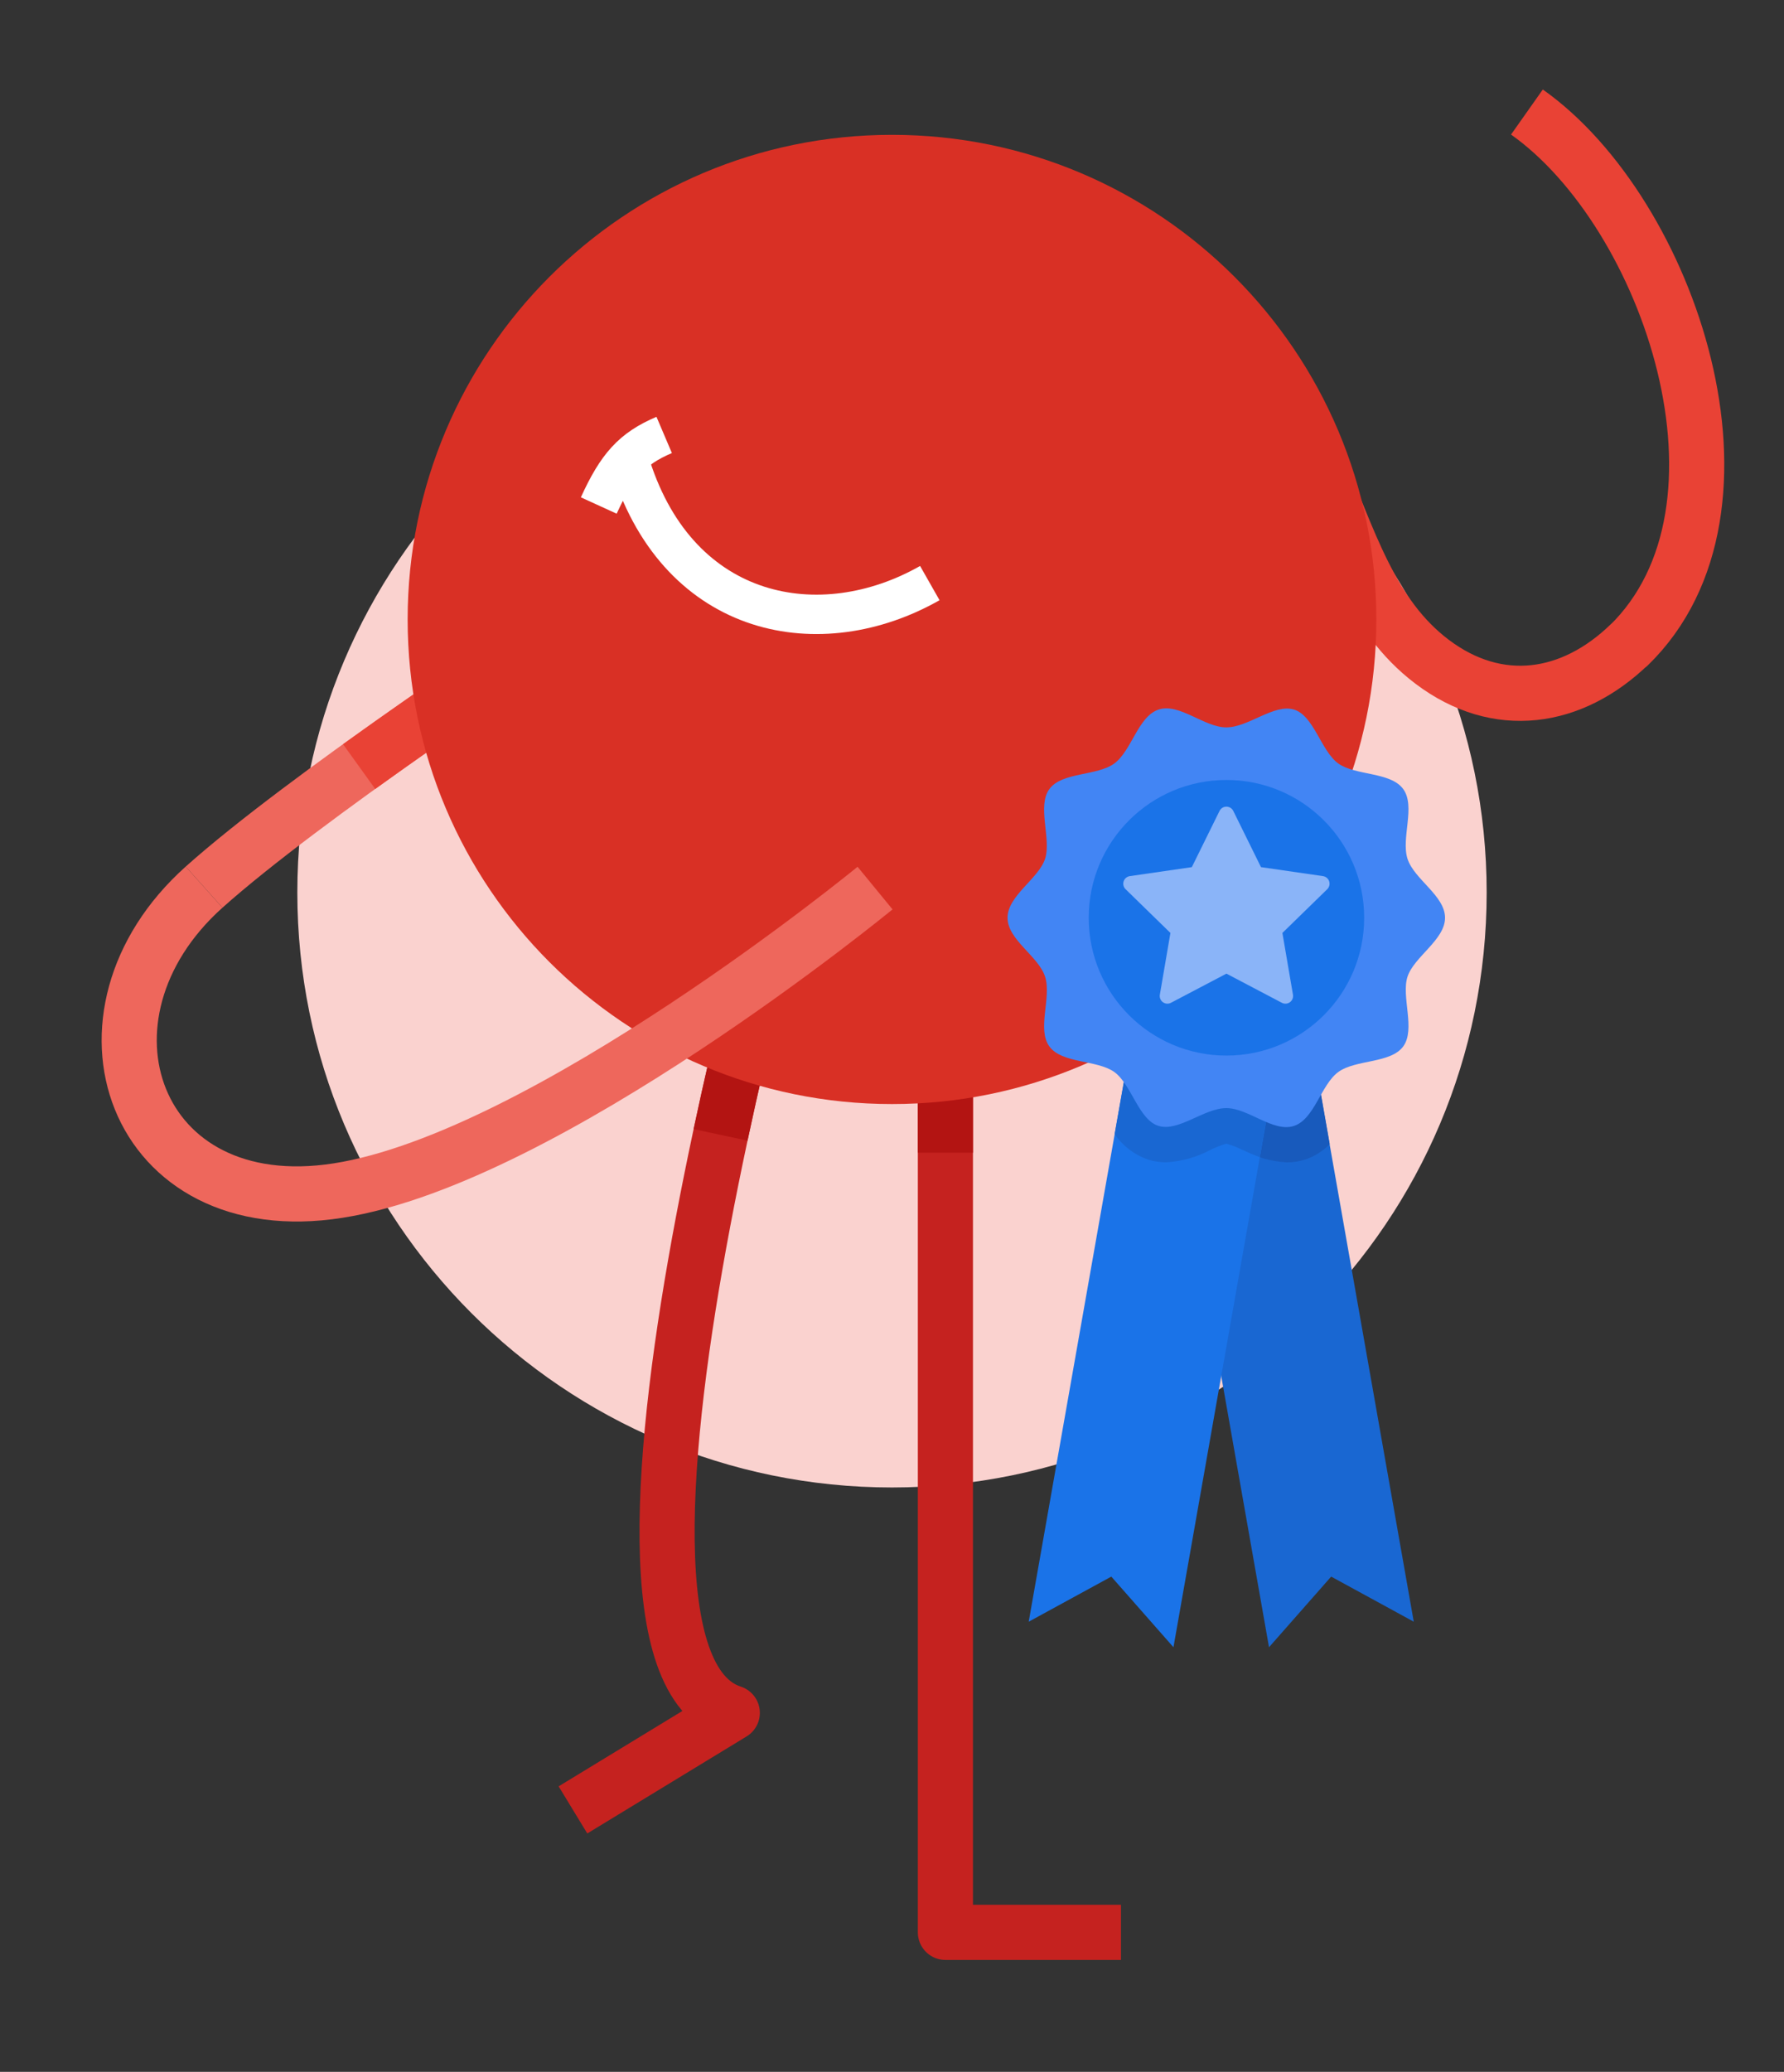 <svg viewBox="0 0 168 195" fill="none" xmlns="http://www.w3.org/2000/svg">
<rect x="0" y="0" width="168" height="195" fill="#333333" stroke="none"/>
<path d="M84 140C114.928 140 140 114.928 140 84C140 53.072 114.928 28 84 28C53.072 28 28 53.072 28 84C28 114.928 53.072 140 84 140Z" fill="#FAD2CF"/>
<path d="M76.446 72.968C76.446 72.968 51.643 155.59 68.959 161.213L53.956 170.346" stroke="#C5221F" stroke-width="5.191" stroke-linejoin="round"/>
<path d="M76.446 72.968C76.446 72.968 71.736 88.648 67.855 106.814" stroke="#B31412" stroke-width="5.191" stroke-linejoin="round"/>
<path d="M89.029 81.894V181.871H105.56" stroke="#C5221F" stroke-width="5.191" stroke-linejoin="round"/>
<path d="M89.029 81.894V108.494" stroke="#B31412" stroke-width="5.191" stroke-linejoin="round"/>
<path d="M123.833 43.249C127.058 50.837 129.035 57.887 134.87 62.289C141.03 66.937 148.036 65.929 153.502 60.609L153.367 60.76C166.673 47.841 157.192 20.003 143.791 10.545" stroke="#E94235" stroke-width="5.191" stroke-linejoin="round"/>
<path d="M50.232 60.805C50.232 60.805 28.616 75.09 19.219 83.496" stroke="#EE675C" stroke-width="5.191" stroke-linejoin="round"/>
<path d="M50.232 60.805C50.232 60.805 42.213 66.108 33.819 72.15" stroke="#E94235" stroke-width="5.191" stroke-linejoin="round"/>
<path d="M84 103.913C109.191 103.913 129.612 83.492 129.612 58.301C129.612 33.111 109.191 12.69 84 12.69C58.809 12.69 38.388 33.111 38.388 58.301C38.388 83.492 58.809 103.913 84 103.913Z" fill="#D93025"/>
<path d="M87.561 54.88C77.297 60.715 64.041 58.279 59.422 43.91" stroke="white" stroke-width="3.707" stroke-miterlimit="10"/>
<path d="M62.546 40.936C59.522 42.224 58.111 43.803 56.386 47.578" stroke="white" stroke-width="3.707" stroke-miterlimit="10"/>
<path d="M119.504 155.036L125.356 148.389L133.134 152.633L123.127 95.877L109.497 98.28L119.504 155.036Z" fill="#1967D2"/>
<path d="M109.497 98.28L111.44 109.2C112.313 108.96 113.163 108.64 113.977 108.242C114.463 108 114.969 107.799 115.489 107.643C116.024 107.791 116.544 107.992 117.04 108.242C118.32 108.926 119.735 109.321 121.184 109.401C121.767 109.402 122.347 109.314 122.903 109.138C123.781 108.844 124.575 108.345 125.221 107.682L123.144 95.883L109.497 98.28Z" fill="#185ABC"/>
<path d="M110.505 155.036L104.653 148.389L96.874 152.633L106.887 95.877L120.512 98.28L110.505 155.036Z" fill="#1A73E8"/>
<path d="M106.887 95.877L104.966 106.741C105.728 107.852 106.825 108.69 108.097 109.133C108.653 109.308 109.233 109.397 109.816 109.396C111.265 109.316 112.68 108.92 113.96 108.237C114.446 107.994 114.952 107.794 115.472 107.637C116.007 107.786 116.527 107.986 117.023 108.237C117.527 108.466 118.07 108.707 118.636 108.909L120.512 98.269L106.887 95.877Z" fill="#1967D2"/>
<path d="M136.08 86.38C136.08 88.458 133.157 90.048 132.546 91.924C131.936 93.8 133.325 96.869 132.143 98.487C130.962 100.106 127.663 99.703 126.028 100.895C124.393 102.088 123.788 105.342 121.845 105.974C119.902 106.607 117.561 104.294 115.483 104.294C113.406 104.294 111.003 106.534 109.116 105.974C107.229 105.414 106.551 102.054 104.933 100.895C103.314 99.736 100.005 100.122 98.818 98.487C97.63 96.852 99.042 93.867 98.415 91.924C97.787 89.981 94.881 88.458 94.881 86.38C94.881 84.302 97.804 82.707 98.415 80.831C99.025 78.954 97.636 75.886 98.818 74.267C99.999 72.649 103.298 73.052 104.933 71.859C106.568 70.666 107.173 67.413 109.116 66.78C111.059 66.147 113.4 68.46 115.483 68.46C117.566 68.46 119.963 66.22 121.845 66.78C123.726 67.34 124.41 70.7 126.028 71.859C127.646 73.019 130.956 72.632 132.143 74.267C133.33 75.903 131.919 78.887 132.546 80.831C133.174 82.774 136.08 84.297 136.08 86.38Z" fill="#4285F4"/>
<path d="M115.494 99.35C122.657 99.35 128.464 93.543 128.464 86.38C128.464 79.217 122.657 73.41 115.494 73.41C108.332 73.41 102.525 79.217 102.525 86.38C102.525 93.543 108.332 99.35 115.494 99.35Z" fill="#1A73E8"/>
<path d="M115.494 91.638L110.27 94.382C110.151 94.444 110.017 94.472 109.883 94.462C109.75 94.453 109.621 94.406 109.513 94.328C109.404 94.249 109.319 94.142 109.268 94.018C109.217 93.894 109.201 93.759 109.222 93.626L110.219 87.808L105.997 83.692C105.9 83.598 105.832 83.479 105.8 83.348C105.767 83.218 105.772 83.081 105.813 82.953C105.855 82.824 105.931 82.71 106.034 82.623C106.136 82.536 106.261 82.48 106.394 82.46L112.235 81.614L114.845 76.322C114.905 76.202 114.997 76.101 115.111 76.03C115.225 75.959 115.357 75.922 115.492 75.922C115.626 75.922 115.758 75.959 115.872 76.03C115.986 76.101 116.079 76.202 116.138 76.322L118.748 81.614L124.589 82.46C124.722 82.48 124.847 82.536 124.95 82.623C125.052 82.71 125.129 82.824 125.17 82.953C125.211 83.081 125.216 83.218 125.184 83.348C125.151 83.479 125.083 83.598 124.986 83.692L120.764 87.808L121.761 93.626C121.782 93.759 121.766 93.894 121.715 94.018C121.664 94.142 121.579 94.249 121.471 94.328C121.362 94.406 121.234 94.453 121.1 94.462C120.966 94.472 120.832 94.444 120.714 94.382L115.494 91.638Z" fill="#8AB4F8"/>
<path d="M19.219 83.496C5.706 95.581 12.538 115.097 31.841 112.056C51.441 108.993 82.404 83.585 82.404 83.585" stroke="#EE675C" stroke-width="5.191" stroke-linejoin="round"/>
</svg>
